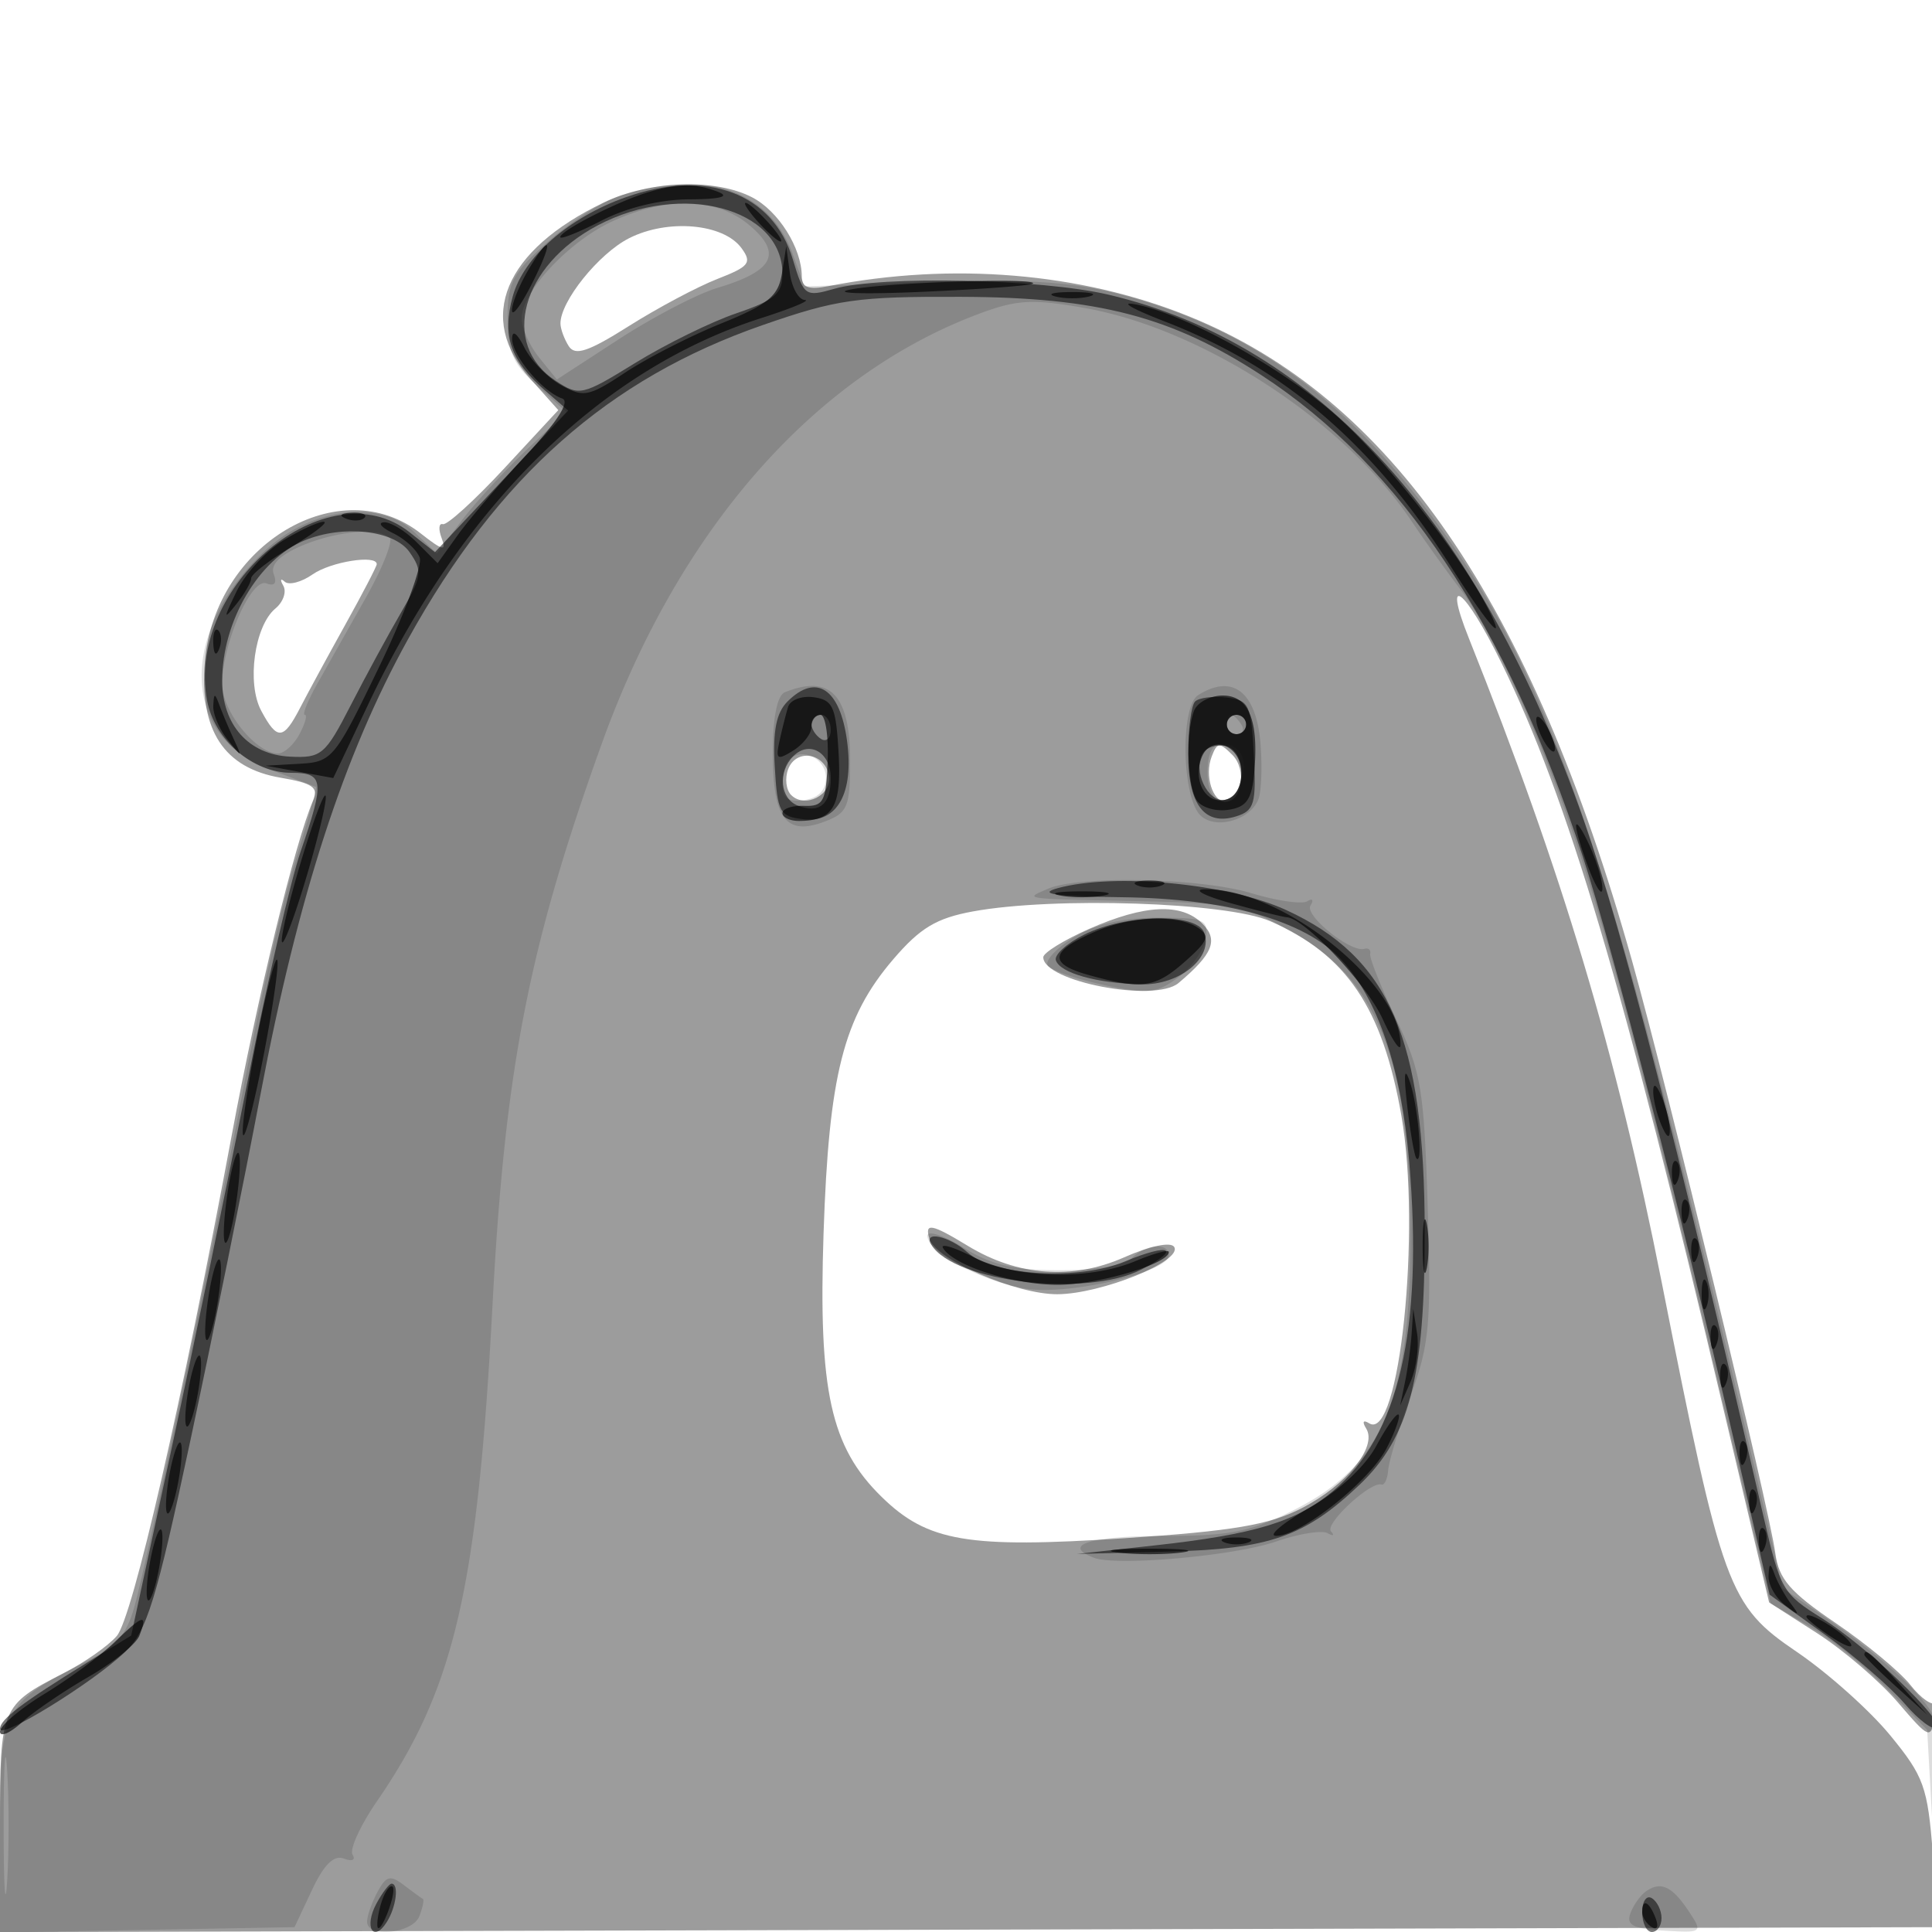 <svg xmlns="http://www.w3.org/2000/svg" width="200" height="200" fill="#000000"><path fill-opacity=".388" fill-rule="evenodd" d="M62.5 20.967c-10.319 4.961-13.23 11.946-7.603 18.244l2.898 3.243-5.587 6.023c-3.073 3.313-5.936 5.916-6.362 5.785s-.478.533-.117 1.474c.529 1.378.104 1.278-2.171-.511-8.367-6.582-21.342 1.125-22.35 13.277-.589 7.101 1.975 11.015 7.867 12.011 3.278.553 3.924 1.005 3.347 2.337-1.879 4.334-5.738 20.199-8.429 34.65-5.176 27.795-10.258 49.934-11.904 51.856-.874 1.021-3.361 2.761-5.526 3.866C.101 176.52 0 176.763 0 188.933v11.077l100.25-.255 100.25-.255.283-11.95c.156-6.573-.016-11.65-.382-11.284-.367.366-1.549-.455-2.627-1.826s-4.567-4.262-7.753-6.426c-4.718-3.203-5.876-4.544-6.241-7.224-.651-4.784-11.202-48.416-14.819-61.281C158.488 62.26 143.966 41.155 123 32.717c-11.182-4.5-24.427-5.601-37.25-3.095-2.037.398-2.75.14-2.75-.995 0-2.945-2.411-6.788-5.145-8.202-3.831-1.981-10.604-1.742-15.355.542m2.621 3.694c-3.146 1.595-7.128 6.552-7.102 8.839.006.55.391 1.598.854 2.329.658 1.037 2.023.582 6.235-2.079 2.965-1.873 7.085-4.066 9.153-4.872 3.308-1.288 3.609-1.674 2.497-3.194-1.864-2.55-7.628-3.056-11.637-1.023M32.354 59.465c-1.15.805-2.448 1.143-2.883.75s-.499-.203-.142.422-.009 1.683-.814 2.35c-2.173 1.804-2.998 7.742-1.472 10.593 1.657 3.097 2.297 3.044 4.038-.33.78-1.513 2.881-5.381 4.669-8.596S39 58.626 39 58.404c0-1.015-4.769-.254-6.646 1.061m119.708 6.621c9.707 24.312 15.243 42.812 19.975 66.746 6.268 31.7 6.872 33.353 13.965 38.169 3.209 2.179 7.558 6.064 9.666 8.633 3.494 4.259 3.884 5.342 4.416 12.269.509 6.618.589 6.051.614-4.403.016-6.6-.17-10.949-.415-9.664-.425 2.235-.59 2.165-3.839-1.63-1.866-2.181-5.624-5.396-8.35-7.146l-4.956-3.18-4.647-19.69c-10.44-44.233-16.156-63.463-23.05-77.543-3.81-7.78-6.181-9.577-3.379-2.561M125.43 78.322c-.748 1.948.088 4.678 1.432 4.678 1.734 0 2.224-3.343.711-4.855-1.333-1.333-1.571-1.314-2.143.177m-43.837 1.296c-.362.944-.224 2.151.307 2.682 1.445 1.445 4.297-.039 3.912-2.035-.45-2.341-3.396-2.792-4.219-.647m19.14 14.73c-3.8.697-5.48 1.706-8.273 4.97-5.146 6.012-6.658 11.96-7.205 28.346-.545 16.336.731 22.13 6.013 27.294 4.747 4.641 8.924 5.351 25.15 4.278 11.199-.742 14.949-1.376 18.317-3.097 4.624-2.363 7.866-6.357 6.697-8.25-.445-.718-.318-.937.316-.545 3.116 1.926 5.398-19.942 3.324-31.852-1.939-11.136-5.687-16.691-13.586-20.135-4.491-1.958-22.377-2.545-30.753-1.009m12.017 1.812c-2.612 1.152-4.75 2.472-4.75 2.932 0 2.522 11.559 4.728 14 2.671 3.574-3.01 4.156-4.464 2.463-6.157-2.155-2.156-5.979-1.975-11.713.554m-16.533 32.09c.657 2.145 8.996 5.751 13.245 5.728 4.555-.025 12.989-3.44 12.089-4.896-.344-.557-2.498-.108-5.183 1.079-5.352 2.368-11.01 1.951-16.175-1.19-3.781-2.299-4.5-2.43-3.976-.721"/><path fill-opacity=".135" fill-rule="evenodd" d="M64.199 20.261c-1.815.582-5.18 2.725-7.477 4.764-3.662 3.249-4.177 4.228-4.177 7.943 0 3.46.559 4.736 3.048 6.96l3.048 2.723-4.141 3.925c-2.277 2.158-5.295 5.451-6.708 7.318l-2.567 3.393-2.363-2.231c-3.615-3.414-10.791-2.466-15.538 2.053-8.83 8.405-8.556 19.163.575 22.543 2.53.936 4.694 1.753 4.807 1.815s-.865 3.585-2.174 7.83c-1.31 4.244-3.592 14.126-5.072 21.96-3.118 16.507-9.959 49.17-11.488 54.849-.843 3.128-1.876 4.308-5.26 6.006C.344 176.311 0 176.986 0 189.2v10.852l15.243-.276 15.244-.276 1.806-3.838c1.246-2.648 2.271-3.659 3.308-3.262.844.324 1.237.147.897-.403-.333-.539.799-3.022 2.516-5.517 8.025-11.664 10.41-21.919 11.976-51.48 1.293-24.415 3.739-36.966 11.3-58 7.944-22.096 21.9-38.044 38.908-44.46 4.026-1.519 5.599-1.615 11-.672 12.28 2.143 27.031 11.757 33.962 22.136 1.287 1.927 3.625 5.182 5.195 7.233s4.611 7.799 6.755 12.773c6.187 14.351 9.988 27.856 21.452 76.231l3.73 15.74 4.104 2.428c2.257 1.335 5.904 4.283 8.104 6.552l4 4.126.569 10.206.569 10.207.181-10.688c.178-10.498.129-10.745-2.706-13.849-1.588-1.739-5.294-4.83-8.236-6.87l-5.349-3.709-3.254-13.942c-14.832-63.556-20.917-81.16-33.94-98.19-8.977-11.74-18.652-18.451-31.405-21.786-4.98-1.302-9.384-1.584-19.542-1.251l-13.113.431-1.191-3.293c-2.412-6.671-9.033-8.926-17.884-6.092m-.74 2.619C58.941 24.932 54 30.2 54 32.966c0 .997.821 2.826 1.824 4.065l1.825 2.253 6.425-4.176c3.534-2.297 8.119-4.684 10.188-5.304 5.798-1.738 6.751-3.536 3.4-6.419-3.394-2.918-8.491-3.1-14.203-.505M31.142 56.536c-2.23.968-3.171 1.946-2.801 2.91.354.924.077 1.268-.761.946C26.01 59.79 23 66.66 23 70.846 23 73.649 26.515 78 28.779 78c.633 0 1.632-.9 2.221-2s.837-2 .552-2 .305-1.463 1.312-3.25a7576 7576 0 0 1 4.983-8.832c1.735-3.071 2.854-5.883 2.487-6.25-1.107-1.107-5.625-.68-9.192.868M81.25 71.662c-.798.322-1.25 2.599-1.25 6.299 0 6.803 1.371 8.609 5.378 7.085C87.754 84.143 88 83.55 88 78.725c0-6.788-2.068-8.952-6.75-7.063m42.779.299c-1.853 1.172-1.688 10.523.221 12.431 1.538 1.539 5.183.528 6.027-1.671.305-.796.4-3.374.211-5.73-.432-5.374-2.889-7.288-6.459-5.03M127 75c0 .55.477 1 1.059 1s.781-.45.441-1-.816-1-1.059-1-.441.45-.441 1m-2 5c0 3.456 2.492 4.175 3.497 1.009.756-2.381-.079-4.009-2.056-4.009-.934 0-1.441 1.055-1.441 3m-43.299-1.368c-.385.386-.701 1.558-.701 2.604 0 1.402.593 1.819 2.25 1.584 1.471-.209 2.25-1.008 2.25-2.306 0-1.984-2.472-3.208-3.799-1.882M108.5 92c-2.53 1.087-2.916 1.035 9.5 1.29 9.708.2 10.915.451 16 3.332 8.745 4.954 12 13.488 12 31.465 0 16.781-2.879 23.578-11.93 28.163-4.629 2.345-6.655 2.75-13.749 2.75-7.475 0-10.481.962-7.071 2.263 2.337.891 14.523-.195 18.828-1.678 2.358-.812 4.768-1.204 5.355-.871.587.334.745.25.351-.186-.692-.766 4.106-5.212 5.232-4.849.306.098.616-.577.69-1.5.074-.924 1.12-4.379 2.324-7.679 1.95-5.347 2.142-7.47 1.768-19.5-.383-12.295-.675-14.036-3.268-19.5-1.566-3.3-2.776-6.337-2.689-6.75.088-.412-.179-.65-.591-.528-1.42.421-6.232-3.442-5.587-4.486.355-.575.203-.771-.338-.437s-3.157-.046-5.813-.845c-5.226-1.573-17.777-1.844-21.012-.454m2.701 5.019c-1.815 1.107-3.049 2.418-2.742 2.915.308.497 2.901 1.406 5.764 2.02 4.605.988 5.498.899 7.741-.769 1.395-1.037 2.68-2.853 2.856-4.035.292-1.971-.124-2.15-5-2.146-3.565.002-6.409.667-8.619 2.015M96 127.933c0 1.731 5.808 4.811 10.353 5.491 4.432.663 14.647-1.752 14.647-3.463 0-1.368-2.371-1.19-3.85.289-.733.733-3.816 1.248-7.45 1.244-4.741-.004-7.083-.553-9.95-2.331-2.062-1.28-3.75-1.833-3.75-1.23M.378 189c0 6.325.163 8.912.361 5.75s.198-8.338 0-11.5-.361-.575-.361 5.75m38.692 6.87c-.589 1.099-1.07 2.478-1.07 3.064 0 1.724 4.727 1.22 5.417-.577.346-.904.507-1.706.357-1.783s-1.03-.717-1.954-1.422c-1.419-1.082-1.847-.971-2.75.718m131.357-.104c-.59.404-1.331 1.436-1.646 2.295-.452 1.23.283 1.611 3.478 1.799 3.99.236 4.028.205 2.56-2.006-1.711-2.578-2.87-3.128-4.392-2.088"/><path fill-opacity=".533" fill-rule="evenodd" d="M64.748 20.427c-5.904 2.106-10.545 6.179-11.665 10.235-1.136 4.114-.247 6.67 3.421 9.838l2.317 2-6.899 7.332-6.899 7.331-2.646-2.081c-8.488-6.677-23.169 5.552-20.939 17.44.764 4.07 4.727 7.478 8.697 7.478 3.407 0 3.507.822.989 8.14-1.032 3-3.515 13.758-5.518 23.907s-5.527 27.185-7.832 37.857l-4.192 19.405-4.541 2.793C2.294 176.251 0 177.994 0 178.972c0 1.147 9.584-4.75 12.955-7.972 2.253-2.152 3.195-5.211 6.778-22 2.289-10.725 5.552-26.838 7.251-35.806 3.864-20.391 8.608-35.017 15.248-47.012 9.342-16.877 20.749-26.981 36.724-32.53 7.677-2.667 9.761-2.964 20.544-2.925 14.141.051 21.757 2.038 31.072 8.104 14.412 9.385 25.391 25.823 33.264 49.8 3.08 9.381 10.53 38.25 16.169 62.658l3.185 13.789 5.655 4.082c3.11 2.246 6.858 5.488 8.328 7.205s2.967 2.828 3.326 2.469c.763-.763-7.304-8.446-11.862-11.296-4.118-2.575-4.324-2.931-6.078-10.538-8.941-38.781-14.514-60.381-18.576-72-10.808-30.912-27.479-49.368-49.223-54.494-6.952-1.64-23.559-1.997-28.39-.612-3.012.864-3.157.761-4.298-3.048-2.059-6.874-8.924-9.417-17.324-6.419m-2.841 2.887c-7.944 4.17-10.165 12.321-4.389 16.106 2.462 1.613 2.723 1.554 8.262-1.858 3.146-1.938 7.858-4.25 10.47-5.137 3.938-1.337 4.75-2.033 4.75-4.067 0-6.837-10.428-9.593-19.093-5.044M31.5 55.954c-4.738 1.96-8.5 8.377-8.5 14.5 0 4.594 2.734 7.661 7.017 7.874 3.255.161 3.648-.171 6.295-5.328 1.553-3.025 3.897-7.343 5.208-9.596 2.178-3.742 2.253-4.282.875-6.25-1.597-2.28-6.878-2.862-10.895-1.2M81.523 72.62c-1.168 1.168-1.536 3.049-1.321 6.75.275 4.733.505 5.154 2.981 5.44 3.498.404 5.228-2.706 4.505-8.098-.729-5.434-3.19-7.067-6.165-4.092m42.19.001c-.392.392-.713 2.832-.713 5.423 0 5.279 1.718 7.498 4.999 6.456 1.854-.588 2.062-1.32 1.798-6.332-.274-5.231-.493-5.691-2.834-5.964-1.396-.163-2.859.025-3.25.417M84 74.941c0 .518.45 1.219 1 1.559s1-.084 1-.941S85.55 74 85 74s-1 .423-1 .941M127 75c0 .55.45 1 1 1s1-.45 1-1-.45-1-1-1-1 .45-1 1m-44.878 3.278c-1.629 1.629-1.374 4.411.468 5.118 2.234.858 3.41-.125 3.41-2.848 0-2.655-2.203-3.945-3.878-2.27m42.407-.324c-1.109 1.794.507 5.186 2.306 4.839 2.231-.429 2.238-5.155.008-5.585-.911-.175-1.953.16-2.314.746M109.5 91.942c-2.162.592-.288.854 6.712.94 10.76.131 18.844 2.419 22.574 6.391 3.838 4.084 6.279 11.312 7.097 21.013 1.464 17.352-1.078 28.334-7.884 34.062-3.781 3.181-8.088 4.493-18.499 5.637l-8 .879 9.5-.244c10.417-.267 14.083-1.551 19.728-6.906 5.167-4.904 6.774-11.135 6.759-26.214-.021-20.031-3.623-28.384-14.36-33.3-5.987-2.74-17.753-3.865-23.627-2.258m2.73 4.813c-1.798.894-3.115 2.091-2.926 2.658.436 1.307 4.155 2.359 8.791 2.487 4.013.112 7.549-2.78 6.558-5.363-.792-2.062-8.097-1.934-12.423.218m-15.805 32.123c2.37 3.836 16.111 5.448 21.718 2.548 4.237-2.191 2.992-2.798-1.71-.834-4.762 1.99-13.581 1.489-16.246-.923-1.92-1.737-4.71-2.323-3.762-.791m-57.471 68.208c-1.286 2.404-.313 4.095 1.085 1.885.981-1.551 1.283-3.971.496-3.971-.255 0-.967.939-1.581 2.086m131.046.855c0 1.132.45 2.059 1 2.059s1-.648 1-1.441-.45-1.719-1-2.059-1 .309-1 1.441"/><path fill-opacity=".635" fill-rule="evenodd" d="M66.994 19.934C63.841 20.893 58 23.889 58 24.546c0 .272 1.913-.492 4.25-1.698 2.639-1.362 6.099-2.201 9.127-2.213 3.141-.013 4.209-.282 3-.757-2.357-.926-4.201-.912-7.383.056M78.5 23c.995 1.1 2.035 2 2.31 2s-.315-.9-1.31-2-2.035-2-2.31-2 .315.9 1.31 2m-23.803 4.935C53.764 29.515 53 31.397 53 32.116s.893-.445 1.985-2.586c2.347-4.603 2.146-5.715-.288-1.595m26.249.374c-.373 2.347-1.406 3.198-6.279 5.172-3.209 1.3-7.685 3.588-9.947 5.086-3.778 2.5-4.321 2.606-6.653 1.297-1.396-.783-3.1-2.536-3.788-3.894-.755-1.493-1.255-1.853-1.264-.909-.016 1.72 3.125 5.475 5.179 6.189.849.296-.453 2.345-3.717 5.853-2.762 2.968-5.957 6.703-7.098 8.299l-2.076 2.901-2.151-2.151c-1.184-1.184-2.714-2.122-3.402-2.084-.687.037-.264.544.942 1.126 1.205.583 2.444 1.718 2.753 2.523s-1.577 5.893-4.192 11.307c-4.608 9.543-4.86 9.85-8.253 10.042l-3.5.197 3.5.64 3.5.64 3.674-7.748c9.744-20.551 24.013-34.553 40.624-39.864 3.136-1.003 5.169-1.848 4.518-1.877-.651-.03-1.35-1.292-1.554-2.804l-.37-2.75zM88 29.979c-1.925.393 1.45.497 7.5.23 6.05-.266 11.187-.647 11.417-.847.741-.644-15.306-.121-18.917.617m21.25.71c.963.252 2.537.252 3.5 0 .963-.251.175-.457-1.75-.457s-2.713.206-1.75.457m11.26 2.564c12.381 4.783 21.667 12.74 29.752 25.497 3.914 6.175 5.906 8.364 3.64 4-2.775-5.346-10.188-14.811-15.154-19.35-5.537-5.06-15.963-10.899-21.248-11.901-1.65-.312-.296.477 3.01 1.754m-84.697 20.43c.721.289 1.584.253 1.916-.079s-.258-.568-1.312-.525c-1.165.048-1.402.285-.604.604m-6.514 2.277c-1.761 1.073-3.921 3.434-4.799 5.246-1.383 2.854-1.39 3.035-.048 1.353.851-1.068 1.548-2.28 1.548-2.693s1.913-1.899 4.25-3.3 3.8-2.55 3.25-2.553-2.441.873-4.201 1.947m-7.22 10.623c.048 1.165.285 1.402.604.605.289-.722.253-1.585-.079-1.917s-.568.258-.525 1.312m0 6.476c-.043.857.621 2.432 1.476 3.5 1.53 1.91 1.541 1.909.635-.059a62 62 0 0 1-1.476-3.5c-.48-1.296-.567-1.288-.635.059m59.505.121c-.223.726-.622 2.306-.886 3.51-.423 1.932-.256 2.051 1.411 1.01 1.04-.65 1.891-1.748 1.891-2.441S84.418 74 84.929 74c.51 0 .848 2.138.75 4.75-.16 4.233-.424 4.741-2.429 4.671-1.237-.044-2.25.293-2.25.75 0 .456.787.822 1.75.814 3.536-.031 4.375-1.496 4.058-7.08-.27-4.736-.587-5.445-2.562-5.725-1.24-.176-2.438.274-2.662 1m42.023.402c-.877 2.284-.718 7.695.271 9.255.467.736 1.922 1.186 3.235 1 1.899-.268 2.453-1.03 2.711-3.725.522-5.47-.532-8.112-3.236-8.112-1.306 0-2.647.712-2.981 1.582M127 75c0 .55.45 1 1 1s1-.45 1-1-.45-1-1-1-1 .45-1 1m32.031-.5c0 .55.436 1.675.969 2.5s.969 1.05.969.5-.436-1.675-.969-2.5-.969-1.05-.969-.5m-34.641 3.926c-.91 2.371.377 4.765 2.357 4.384 1.107-.213 1.753-1.249 1.753-2.81 0-2.851-3.156-4.059-4.11-1.574M31.05 89.55c-1.238 4.17-2.067 7.766-1.843 7.99s1.414-3.011 2.643-7.19 2.059-7.774 1.843-7.99-1.405 3.02-2.643 7.19m132.107-4.05c-.003.55.602 2.575 1.343 4.5s1.362 2.825 1.379 2-.587-2.85-1.343-4.5c-.755-1.65-1.376-2.55-1.379-2m-45.407 6.162c.688.278 1.813.278 2.5 0 .688-.277.125-.504-1.25-.504s-1.937.227-1.25.504m-8 1.044c1.237.238 3.263.238 4.5 0 1.237-.239.225-.434-2.25-.434s-3.487.195-2.25.434m17.75.817c2.75.764 5.322 1.409 5.715 1.433 1.853.114 8.293 6.954 9.92 10.535 1.002 2.205 1.831 3.424 1.843 2.709.108-6.408-12.476-16.383-20.354-16.133-1.168.038.126.693 2.876 1.456m-14.13 2.917c-4.703 2.047-4.886 3.323-.646 4.5 5.503 1.528 6.853 1.336 9.97-1.422 2.37-2.097 2.573-2.638 1.306-3.485-2.088-1.395-6.912-1.211-10.63.407M26.5 108c-.969 4.989-1.563 9.27-1.321 9.513.243.243 1.226-3.649 2.185-8.649.958-5 1.552-9.281 1.32-9.513s-1.215 3.66-2.184 8.649m119.179 6.5c.317 2.75.745 5.188.949 5.417.703.787.172-5.419-.677-7.917-.573-1.686-.662-.872-.272 2.5m25.462-1.5c0 .825.386 2.4.859 3.5.542 1.261.859 1.445.859.5 0-.825-.386-2.4-.859-3.5-.542-1.261-.859-1.445-.859-.5M23.545 123.545c-.382 2.551-.49 4.843-.24 5.093s.767-1.633 1.15-4.183c.382-2.551.49-4.843.24-5.093s-.767 1.633-1.15 4.183m149.534-1.962c.048 1.165.285 1.402.604.605.289-.722.253-1.585-.079-1.917s-.568.258-.525 1.312m1 4c.048 1.165.285 1.402.604.605.289-.722.253-1.585-.079-1.917s-.568.258-.525 1.312M147.272 129c0 2.475.195 3.488.434 2.25.238-1.238.238-3.263 0-4.5-.239-1.237-.434-.225-.434 2.25m-49.639.215c1.13 1.828 7.265 3.785 11.867 3.785 4.146 0 11.5-2.173 11.5-3.398 0-.275-1.561.152-3.468.949-4.831 2.019-12.377 1.822-16.809-.438-2.036-1.037-3.426-1.441-3.09-.898m77.446.368c.048 1.165.285 1.402.604.605.289-.722.253-1.585-.079-1.917s-.568.258-.525 1.312M21.6 134.1c-.366 2.292-.471 4.362-.232 4.601s.748-1.427 1.132-3.701.489-4.345.232-4.601c-.256-.256-.766 1.409-1.132 3.701m154.558-.1c0 1.375.227 1.938.504 1.25.278-.687.278-1.812 0-2.5-.277-.687-.504-.125-.504 1.25m-30.022 4c-.09 1.375-.395 3.625-.678 5l-.514 2.5 1.074-2.461c.591-1.354.896-3.604.678-5l-.396-2.539zm30.943.583c.048 1.165.285 1.402.604.605.289-.722.253-1.585-.079-1.917s-.568.258-.525 1.312m-157.523 4.973c-.377 2.006-.485 3.848-.241 4.093.245.244.753-1.198 1.129-3.205.377-2.006.485-3.848.241-4.093-.245-.244-.753 1.198-1.129 3.205m158.523-.973c.048 1.165.285 1.402.604.605.289-.722.253-1.585-.079-1.917s-.568.258-.525 1.312m-35.585 7.057c-1.174 2.181-3.87 4.681-6.956 6.451-2.771 1.59-4.318 2.894-3.438 2.9 2.529.014 9.669-5.644 11.438-9.064.885-1.712 1.444-3.278 1.242-3.48-.202-.203-1.231 1.234-2.286 3.193m-124.938 2.916c-.377 2.006-.485 3.848-.241 4.093.245.244.753-1.198 1.129-3.205.377-2.006.485-3.848.241-4.093-.245-.244-.753 1.198-1.129 3.205m162.523-1.973c.048 1.165.285 1.402.604.605.289-.722.253-1.585-.079-1.917s-.568.258-.525 1.312m1 5c.048 1.165.285 1.402.604.605.289-.722.253-1.585-.079-1.917s-.568.258-.525 1.312m-165.523 5.973c-.377 2.006-.485 3.848-.241 4.093.245.244.753-1.198 1.129-3.205.377-2.006.485-3.848.241-4.093-.245-.244-.753 1.198-1.129 3.205m166.523-1.973c.048 1.165.285 1.402.604.605.289-.722.253-1.585-.079-1.917s-.568.258-.525 1.312m-55.329.079c.688.278 1.813.278 2.5 0 .688-.277.125-.504-1.25-.504s-1.937.227-1.25.504m-11 1.061c1.787.222 4.713.222 6.5 0 1.787-.221.325-.403-3.25-.403s-5.037.182-3.25.403m67.329 2.405c-.043.895.708 2.245 1.671 3 1.521 1.192 1.604 1.175.634-.128-.613-.825-1.365-2.175-1.671-3-.464-1.255-.568-1.234-.634.128m-171.191 6.841c-1.437 1.392-4.699 3.804-7.25 5.359S0 178.65 0 179.253s1.012.178 2.25-.943c1.238-1.122 4.347-3.244 6.909-4.716 2.562-1.473 4.936-3.398 5.274-4.279.889-2.319.39-2.19-2.545.654M187 167.35c0 .231 1.18 1.193 2.623 2.139s2.318 1.224 1.944.62c-.713-1.154-4.567-3.483-4.567-2.759m6 3.963c0 .172 1.463 1.635 3.25 3.25l3.25 2.937-2.937-3.25c-2.738-3.029-3.563-3.71-3.563-2.937M39.624 196.539c-.343.893-.595 2.15-.561 2.793.035.642.495.09 1.022-1.227s.779-2.574.56-2.793-.679.333-1.021 1.227M170 197.941c0 .518.445 1.216.989 1.552.566.35.734-.051.393-.941-.665-1.732-1.382-2.049-1.382-.611"/></svg>